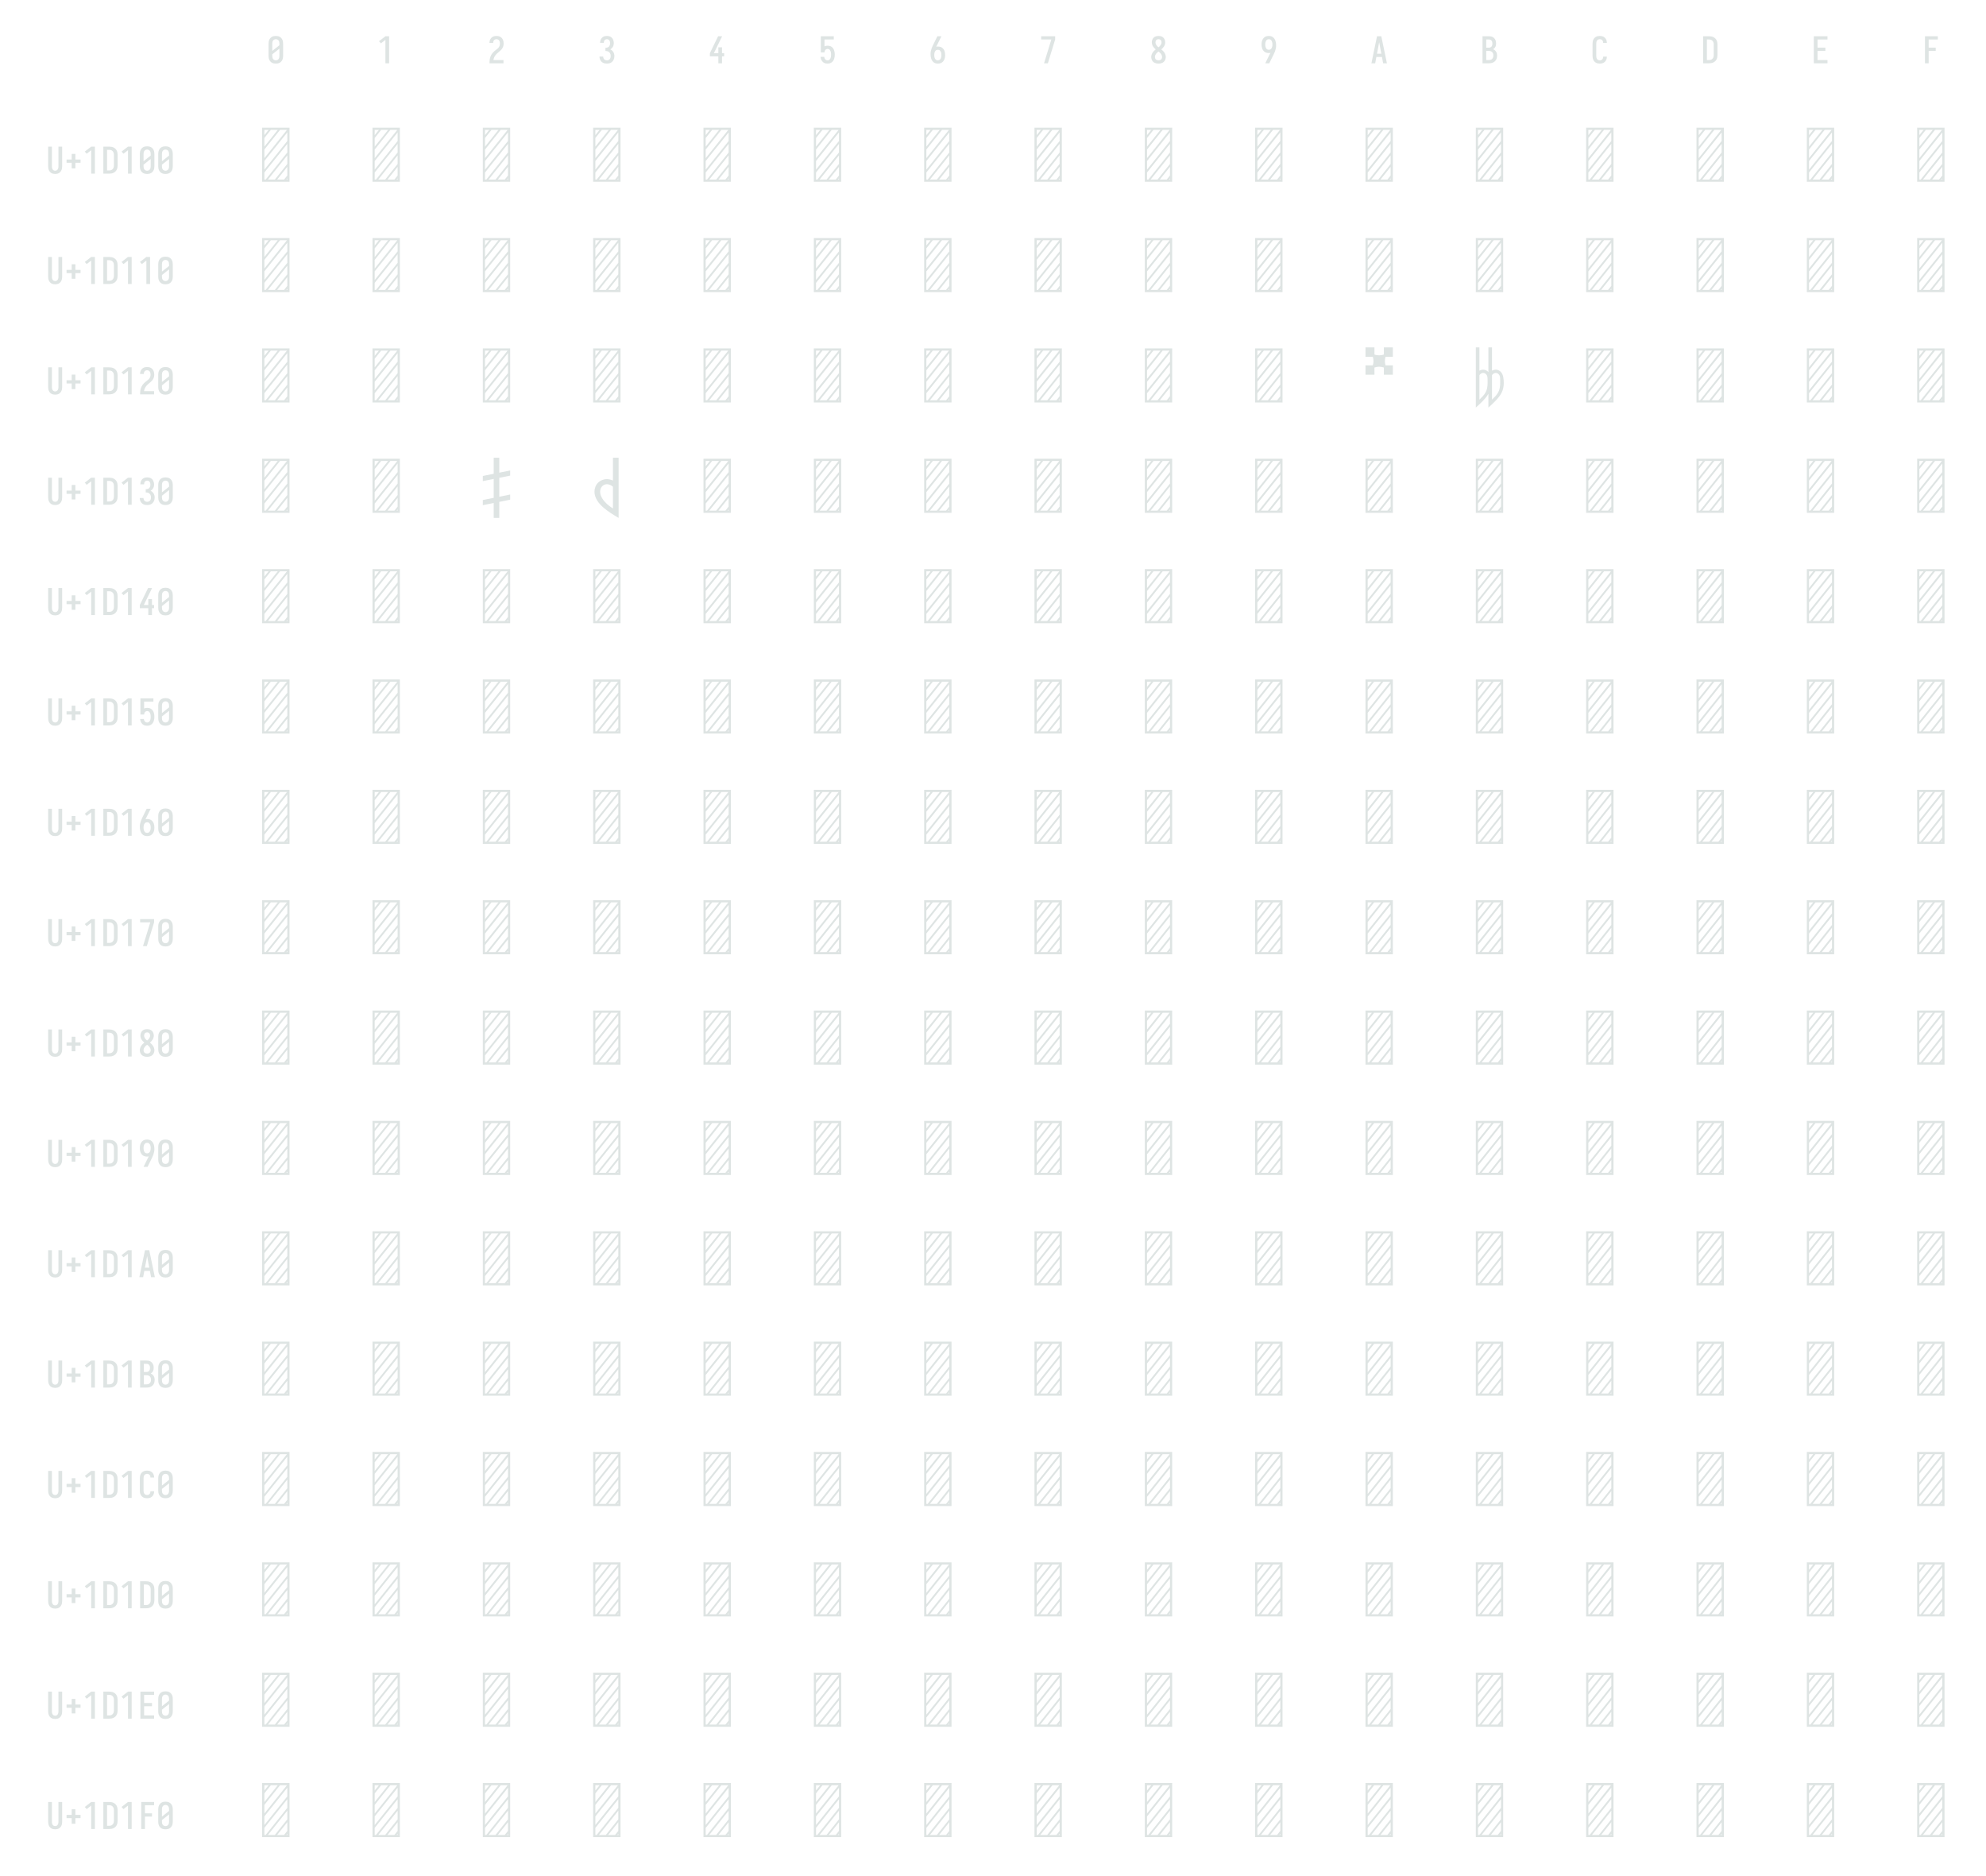 <?xml version="1.0" encoding="UTF-8" standalone="no"?>
<svg height="1224" viewBox="0 0 1296 1224" width="1296" xmlns="http://www.w3.org/2000/svg">
<defs>
<path d="M 250 8 Q 223 8 196 3 Q 169 -2 145 -15 Q 121 -28 102.5 -48.5 Q 84 -69 72.5 -94 Q 61 -119 56.5 -146 Q 52 -173 52 -200 L 52 -535 Q 52 -562 56.5 -589 Q 61 -616 72.5 -641 Q 84 -666 102.5 -686.5 Q 121 -707 145 -720 Q 169 -733 196 -738 Q 223 -743 250 -743 Q 277 -743 304 -738 Q 331 -733 355 -720 Q 379 -707 397.5 -686.5 Q 416 -666 427.5 -641 Q 439 -616 443.5 -589 Q 448 -562 448 -535 L 448 -200 Q 448 -173 443.5 -146 Q 439 -119 427.5 -94 Q 416 -69 397.5 -48.5 Q 379 -28 355 -15 Q 331 -2 304 3 Q 277 8 250 8 Z M 153 -337 L 347 -491 L 347 -535 Q 347 -557 342.5 -578.5 Q 338 -600 325.5 -618 Q 313 -636 292.5 -645.5 Q 272 -655 250 -655 Q 228 -655 207.5 -645.5 Q 187 -636 174.5 -618 Q 162 -600 157.5 -578.5 Q 153 -557 153 -535 Z M 250 -80 Q 272 -80 292.5 -89.5 Q 313 -99 325.5 -117 Q 338 -135 342.5 -156.5 Q 347 -178 347 -200 L 347 -398 L 153 -244 L 153 -200 Q 153 -178 157.5 -156.5 Q 162 -135 174.5 -117 Q 187 -99 207.5 -89.5 Q 228 -80 250 -80 Z " id="path1"/>
<path d="M 230 0 L 230 -637 L 107 -542 L 55 -600 L 230 -735 L 330 -735 L 330 0 Z " id="path2"/>
<path d="M 60 0 L 60 -1 Q 60 -27 61 -54 Q 62 -81 66 -107 Q 70 -133 77.5 -158.5 Q 85 -184 96.5 -207.5 Q 108 -231 123 -253 Q 138 -275 156 -294.5 Q 174 -314 194 -331 Q 214 -348 235.5 -364 Q 257 -380 277.5 -397 Q 298 -414 313 -435.5 Q 328 -457 335.5 -483 Q 343 -509 343 -535 Q 343 -557 339 -578 Q 335 -599 323.5 -617 Q 312 -635 292 -645 Q 272 -655 251 -655 Q 231 -655 213 -648 Q 195 -641 182.5 -626.5 Q 170 -612 164.5 -593 Q 159 -574 159 -555 L 159 -554 L 58 -554 L 58 -556 Q 58 -581 64 -606 Q 70 -631 82 -653.5 Q 94 -676 112 -694 Q 130 -712 152.5 -723 Q 175 -734 200 -738.5 Q 225 -743 251 -743 Q 278 -743 304.5 -737.5 Q 331 -732 354 -719 Q 377 -706 395 -685.5 Q 413 -665 424 -640.5 Q 435 -616 439.5 -589 Q 444 -562 444 -535 Q 444 -501 435 -468 Q 426 -435 407.5 -406 Q 389 -377 364 -353.5 Q 339 -330 312.5 -308.5 Q 286 -287 261 -263.5 Q 236 -240 216.5 -212.5 Q 197 -185 184 -153.5 Q 171 -122 166 -88 L 440 -88 L 440 0 Z " id="path3"/>
<path d="M 252 8 Q 226 8 200 3.5 Q 174 -1 150.5 -12 Q 127 -23 107.5 -41 Q 88 -59 75.5 -82 Q 63 -105 56.5 -130.5 Q 50 -156 50 -183 L 151 -183 Q 151 -162 157.5 -142.5 Q 164 -123 178 -108 Q 192 -93 212 -86.5 Q 232 -80 252 -80 Q 275 -80 296 -88.5 Q 317 -97 330.5 -114.5 Q 344 -132 349.5 -154 Q 355 -176 355 -198 Q 355 -217 351 -235.5 Q 347 -254 338.5 -271 Q 330 -288 316.5 -301 Q 303 -314 286 -322 Q 269 -330 250 -332 Q 231 -334 212 -334 L 212 -422 Q 229 -422 246 -424 Q 263 -426 278.5 -433 Q 294 -440 306 -452.5 Q 318 -465 325.5 -480.5 Q 333 -496 336 -513 Q 339 -530 339 -547 Q 339 -566 334.5 -585.5 Q 330 -605 319 -621 Q 308 -637 290 -646 Q 272 -655 253 -655 Q 234 -655 216.5 -647.5 Q 199 -640 188 -625.5 Q 177 -611 172 -593 Q 167 -575 167 -556 L 167 -555 L 66 -555 L 66 -558 Q 66 -582 71.5 -606.5 Q 77 -631 88.5 -653 Q 100 -675 117.5 -693 Q 135 -711 157 -722.5 Q 179 -734 203.5 -738.5 Q 228 -743 253 -743 Q 278 -743 303 -738 Q 328 -733 350.5 -721 Q 373 -709 390 -690 Q 407 -671 418 -648 Q 429 -625 434.5 -600 Q 440 -575 440 -550 Q 440 -524 434 -498.5 Q 428 -473 415.5 -450.5 Q 403 -428 384.5 -409.5 Q 366 -391 343 -379 Q 369 -368 391 -348.5 Q 413 -329 427.5 -304.5 Q 442 -280 449 -252 Q 456 -224 456 -195 Q 456 -168 450 -141.5 Q 444 -115 431.5 -91 Q 419 -67 400 -47 Q 381 -27 357 -14.5 Q 333 -2 306.5 3 Q 280 8 252 8 Z " id="path4"/>
<path d="M 282 0 L 282 -188 L 52 -188 L 52 -275 L 276 -735 L 385 -735 L 161 -275 L 282 -275 L 282 -435 L 382 -435 L 382 -275 L 440 -275 L 440 -188 L 382 -188 L 382 0 Z " id="path5"/>
<path d="M 252 8 Q 227 8 202.5 3.5 Q 178 -1 156.5 -12.5 Q 135 -24 117.5 -42 Q 100 -60 88 -81 Q 76 -102 69 -126 Q 62 -150 60 -174 L 60 -176 L 160 -176 L 161 -172 Q 164 -154 170.5 -137 Q 177 -120 188.5 -107 Q 200 -94 217 -87 Q 234 -80 252 -80 Q 269 -80 285 -87 Q 301 -94 312 -106.5 Q 323 -119 330 -135 Q 337 -151 340.5 -167.5 Q 344 -184 345.5 -201 Q 347 -218 347 -235 Q 347 -252 345.5 -269 Q 344 -286 340.5 -302.5 Q 337 -319 330.5 -334.5 Q 324 -350 313.5 -363 Q 303 -376 287 -383.5 Q 271 -391 254 -391 Q 236 -391 219.5 -384 Q 203 -377 191.5 -363 Q 180 -349 174.5 -331.5 Q 169 -314 168 -296 L 68 -296 L 68 -735 L 421 -735 L 421 -647 L 168 -647 L 168 -462 Q 188 -471 210 -474.5 Q 232 -478 254 -478 Q 284 -478 312.5 -470.5 Q 341 -463 364.5 -445.5 Q 388 -428 404.5 -403.5 Q 421 -379 430.5 -351 Q 440 -323 444 -294 Q 448 -265 448 -235 Q 448 -206 444 -176.5 Q 440 -147 430.5 -119 Q 421 -91 404 -66.5 Q 387 -42 363 -24.5 Q 339 -7 310 0.5 Q 281 8 252 8 Z " id="path6"/>
<path d="M 250 8 Q 219 8 189 -0.5 Q 159 -9 135 -28 Q 111 -47 94.5 -73.5 Q 78 -100 68.5 -129.5 Q 59 -159 55.5 -189.5 Q 52 -220 52 -250 Q 52 -291 60 -331 Q 68 -371 82 -409 Q 96 -447 114 -483.5 Q 132 -520 150 -556 L 238 -735 L 347 -735 L 240 -517 Q 232 -500 223 -483.5 Q 214 -467 205 -451 Q 217 -454 229 -455 Q 241 -456 253 -456 Q 281 -456 309.5 -449 Q 338 -442 361.5 -426 Q 385 -410 402.5 -386.5 Q 420 -363 430 -336.5 Q 440 -310 444 -281.5 Q 448 -253 448 -224 Q 448 -195 444 -166.5 Q 440 -138 429.5 -111 Q 419 -84 401.5 -60.5 Q 384 -37 360 -21 Q 336 -5 307.5 1.5 Q 279 8 250 8 Z M 250 -80 Q 266 -80 282 -85.5 Q 298 -91 309.5 -102.5 Q 321 -114 328.5 -129 Q 336 -144 340 -159.5 Q 344 -175 345.5 -191.5 Q 347 -208 347 -224 Q 347 -240 345.5 -256.5 Q 344 -273 340 -288.5 Q 336 -304 328.5 -319 Q 321 -334 309.5 -345.5 Q 298 -357 282.5 -362.5 Q 267 -368 251 -368 Q 234 -368 218.5 -362.5 Q 203 -357 191.5 -345.5 Q 180 -334 172 -319.5 Q 164 -305 160 -289 Q 156 -273 154.5 -256.5 Q 153 -240 153 -224 Q 153 -208 154.5 -191.5 Q 156 -175 160 -159.5 Q 164 -144 171.5 -129 Q 179 -114 190.5 -102.5 Q 202 -91 218 -85.5 Q 234 -80 250 -80 Z " id="path7"/>
<path d="M 138 0 L 336 -647 L 60 -647 L 60 -735 L 440 -735 L 440 -647 L 242 0 Z " id="path8"/>
<path d="M 250 8 Q 225 8 200 4 Q 175 -0 152 -10 Q 129 -20 109.5 -37 Q 90 -54 77.5 -75.5 Q 65 -97 58.5 -121.5 Q 52 -146 52 -172 Q 52 -203 62 -232.5 Q 72 -262 88.5 -288 Q 105 -314 127 -336 Q 149 -358 174 -378 Q 152 -396 132.5 -417 Q 113 -438 98.5 -462.5 Q 84 -487 76 -514.5 Q 68 -542 68 -570 Q 68 -594 73.5 -617 Q 79 -640 90.5 -661 Q 102 -682 119.5 -698.5 Q 137 -715 158 -725 Q 179 -735 202.5 -739 Q 226 -743 250 -743 Q 274 -743 297.5 -739 Q 321 -735 342 -725 Q 363 -715 380.5 -698.5 Q 398 -682 409.5 -661 Q 421 -640 426.5 -617 Q 432 -594 432 -570 Q 432 -542 424 -514.5 Q 416 -487 401.5 -462.5 Q 387 -438 367.5 -417 Q 348 -396 326 -378 Q 351 -358 373 -336 Q 395 -314 411.5 -288 Q 428 -262 438 -232.5 Q 448 -203 448 -172 Q 448 -146 441.5 -121.5 Q 435 -97 422.5 -75.5 Q 410 -54 390.5 -37 Q 371 -20 348 -10 Q 325 -0 300 4 Q 275 8 250 8 Z M 250 -435 Q 266 -447 280.5 -461.5 Q 295 -476 306.5 -493 Q 318 -510 325 -529.5 Q 332 -549 332 -569 Q 332 -586 326.5 -602.5 Q 321 -619 310 -631.5 Q 299 -644 283 -649.5 Q 267 -655 250 -655 Q 233 -655 217 -649.5 Q 201 -644 190 -631.5 Q 179 -619 173.5 -602.5 Q 168 -586 168 -569 Q 168 -549 175 -529.5 Q 182 -510 193.5 -493 Q 205 -476 219.5 -461.5 Q 234 -447 250 -435 Z M 250 -80 Q 269 -80 287.5 -85.5 Q 306 -91 320 -104 Q 334 -117 340.5 -135.5 Q 347 -154 347 -173 Q 347 -196 338.5 -217.5 Q 330 -239 316.5 -257.5 Q 303 -276 285.5 -291 Q 268 -306 250 -320 Q 232 -306 214.5 -291 Q 197 -276 183.5 -257.5 Q 170 -239 161.5 -217.5 Q 153 -196 153 -173 Q 153 -154 159.5 -135.5 Q 166 -117 180 -104 Q 194 -91 212.5 -85.5 Q 231 -80 250 -80 Z " id="path9"/>
<path d="M 262 0 L 153 0 L 260 -218 Q 268 -235 277 -251.5 Q 286 -268 295 -284 Q 283 -281 271 -280 Q 259 -279 247 -279 Q 219 -279 190.5 -286 Q 162 -293 138.5 -309 Q 115 -325 97.5 -348.5 Q 80 -372 70 -398.5 Q 60 -425 56 -453.5 Q 52 -482 52 -511 Q 52 -540 56 -568.5 Q 60 -597 70.5 -624 Q 81 -651 98.5 -674.5 Q 116 -698 140 -714 Q 164 -730 192.5 -736.5 Q 221 -743 250 -743 Q 281 -743 311 -734.5 Q 341 -726 365 -707 Q 389 -688 405.5 -661.5 Q 422 -635 431.5 -605.5 Q 441 -576 444.5 -545.5 Q 448 -515 448 -485 Q 448 -444 440 -404 Q 432 -364 418 -326 Q 404 -288 386 -251.5 Q 368 -215 350 -179 Z M 249 -367 Q 266 -367 281.5 -372.5 Q 297 -378 308.5 -389.5 Q 320 -401 328 -415.5 Q 336 -430 340 -446 Q 344 -462 345.5 -478.5 Q 347 -495 347 -511 Q 347 -527 345.5 -543.5 Q 344 -560 340 -575.5 Q 336 -591 328.5 -606 Q 321 -621 309.5 -632.5 Q 298 -644 282 -649.5 Q 266 -655 250 -655 Q 234 -655 218 -649.5 Q 202 -644 190.5 -632.5 Q 179 -621 171.5 -606 Q 164 -591 160 -575.5 Q 156 -560 154.5 -543.5 Q 153 -527 153 -511 Q 153 -495 154.5 -478.5 Q 156 -462 160 -446.5 Q 164 -431 171.5 -416 Q 179 -401 190.5 -389.5 Q 202 -378 217.5 -372.5 Q 233 -367 249 -367 Z " id="path10"/>
<path d="M 39 0 L 192 -735 L 308 -735 L 461 0 L 358 0 L 326 -172 L 174 -172 L 142 0 Z M 309 -260 L 265 -490 Q 262 -511 258 -531.5 Q 254 -552 250 -572 Q 246 -552 242 -531.5 Q 238 -511 235 -490 L 191 -260 Z " id="path11"/>
<path d="M 60 0 L 60 -735 L 234 -735 Q 261 -735 287 -730.5 Q 313 -726 336 -714 Q 359 -702 377.5 -682.5 Q 396 -663 408 -639.5 Q 420 -616 424.5 -590 Q 429 -564 429 -538 Q 429 -515 425 -492 Q 421 -469 410.5 -448.5 Q 400 -428 383.5 -411 Q 367 -394 347 -383 Q 372 -373 393.5 -355.5 Q 415 -338 429.5 -314.5 Q 444 -291 450 -264 Q 456 -237 456 -210 Q 456 -181 450 -152.5 Q 444 -124 430 -98.5 Q 416 -73 394.5 -53.5 Q 373 -34 347 -21.5 Q 321 -9 292 -4.5 Q 263 -0 234 0 Z M 161 -424 L 234 -424 Q 255 -424 274.5 -432.5 Q 294 -441 306.5 -457.5 Q 319 -474 324 -494.5 Q 329 -515 329 -536 Q 329 -557 324 -577.5 Q 319 -598 306.5 -614.5 Q 294 -631 274.5 -639 Q 255 -647 234 -647 L 161 -647 Z M 161 -88 L 234 -88 Q 251 -88 267 -91 Q 283 -94 297.5 -101.5 Q 312 -109 323.5 -121 Q 335 -133 342.5 -148 Q 350 -163 352.5 -179 Q 355 -195 355 -212 Q 355 -228 352.5 -244.5 Q 350 -261 343 -276 Q 336 -291 324.5 -303 Q 313 -315 298 -322.5 Q 283 -330 267 -333 Q 251 -336 234 -336 L 161 -336 Z " id="path12"/>
<path d="M 247 8 Q 220 8 193.5 2.5 Q 167 -3 143.5 -16 Q 120 -29 101.5 -49.5 Q 83 -70 72 -94.5 Q 61 -119 56.5 -146 Q 52 -173 52 -200 L 52 -535 Q 52 -562 56.5 -589 Q 61 -616 72 -640.5 Q 83 -665 101.5 -685.5 Q 120 -706 143.5 -719 Q 167 -732 193.5 -737.5 Q 220 -743 247 -743 Q 273 -743 298 -738.5 Q 323 -734 346 -723 Q 369 -712 387.5 -694 Q 406 -676 418 -653.5 Q 430 -631 436 -606 Q 442 -581 442 -556 L 442 -554 L 341 -554 L 341 -555 Q 341 -575 335.5 -593.5 Q 330 -612 317 -627 Q 304 -642 285.5 -648.5 Q 267 -655 247 -655 Q 226 -655 206 -645.5 Q 186 -636 173.5 -618 Q 161 -600 157 -578.5 Q 153 -557 153 -535 L 153 -200 Q 153 -178 157 -156.5 Q 161 -135 173.5 -117 Q 186 -99 206 -89.5 Q 226 -80 247 -80 Q 267 -80 285.5 -86.5 Q 304 -93 317 -108 Q 330 -123 335.5 -141.5 Q 341 -160 341 -180 L 341 -181 L 442 -181 L 442 -179 Q 442 -154 436 -129 Q 430 -104 418 -81.5 Q 406 -59 387.5 -41 Q 369 -23 346 -12 Q 323 -1 298 3.5 Q 273 8 247 8 Z " id="path13"/>
<path d="M 60 0 L 60 -735 L 219 -735 Q 249 -735 279 -730 Q 309 -725 336.5 -712 Q 364 -699 386 -678.5 Q 408 -658 422 -631.5 Q 436 -605 442 -575 Q 448 -545 448 -515 L 448 -220 Q 448 -190 442 -160 Q 436 -130 422 -103.5 Q 408 -77 386 -56.5 Q 364 -36 336.5 -23 Q 309 -10 279 -5 Q 249 -0 219 0 Z M 161 -88 L 219 -88 Q 237 -88 254 -91 Q 271 -94 286.5 -102.5 Q 302 -111 314 -124 Q 326 -137 333.5 -152.5 Q 341 -168 344 -185.5 Q 347 -203 347 -220 L 347 -515 Q 347 -532 344 -549.5 Q 341 -567 333.5 -582.5 Q 326 -598 314 -611 Q 302 -624 286.5 -632.5 Q 271 -641 254 -644 Q 237 -647 219 -647 L 161 -647 Z " id="path14"/>
<path d="M 68 0 L 68 -735 L 440 -735 L 440 -647 L 169 -647 L 169 -426 L 383 -426 L 383 -338 L 169 -338 L 169 -88 L 440 -88 L 440 0 Z " id="path15"/>
<path d="M 91 0 L 91 -735 L 440 -735 L 440 -647 L 191 -647 L 191 -426 L 383 -426 L 383 -338 L 191 -338 L 191 0 Z " id="path16"/>
<path d="M 250 8 Q 223 8 196.5 2.5 Q 170 -3 147 -16.5 Q 124 -30 106.5 -50.5 Q 89 -71 78.5 -95.5 Q 68 -120 64 -146.5 Q 60 -173 60 -200 L 60 -735 L 161 -735 L 161 -200 Q 161 -186 162.5 -172 Q 164 -158 168 -144.5 Q 172 -131 179.5 -118.5 Q 187 -106 197.5 -97 Q 208 -88 222 -84 Q 236 -80 250 -80 Q 264 -80 278 -84 Q 292 -88 302.5 -97 Q 313 -106 320.5 -118.5 Q 328 -131 332 -144.5 Q 336 -158 337.5 -172 Q 339 -186 339 -200 L 339 -735 L 440 -735 L 440 -200 Q 440 -173 436 -146.5 Q 432 -120 421.5 -95.5 Q 411 -71 393.5 -50.5 Q 376 -30 353 -16.5 Q 330 -3 303.5 2.5 Q 277 8 250 8 Z " id="path17"/>
<path d="M 300 -143 L 200 -143 L 200 -296 L 60 -296 L 60 -384 L 200 -384 L 200 -537 L 300 -537 L 300 -384 L 440 -384 L 440 -296 L 300 -296 Z " id="path18"/>
<path d="M 64 0 L 64 -735 L 436 -735 L 436 0 Z M 94 -321 L 179 -427 L 401 -705 L 307 -705 L 94 -438 Z M 94 -477 L 276 -705 L 182 -705 L 94 -595 Z M 94 -634 L 151 -705 L 94 -705 Z M 94 -165 L 406 -554 L 406 -671 L 94 -282 Z M 94 -30 L 112 -30 L 406 -398 L 406 -515 L 94 -126 Z M 237 -30 L 406 -242 L 406 -359 L 143 -30 Z M 268 -30 L 362 -30 L 406 -85 L 406 -203 Z M 393 -30 L 406 -30 L 406 -46 Z " id="path19"/>
<path d="M 64 -377 L 64 -505 L 164 -505 Q 168 -519 170.5 -533.5 Q 173 -548 173 -563 Q 173 -578 170.5 -592.5 Q 168 -607 164 -621 L 64 -621 L 64 -749 L 186 -749 L 186 -652 Q 201 -646 217.5 -643.5 Q 234 -641 250 -641 Q 266 -641 282.5 -643.5 Q 299 -646 314 -652 L 314 -749 L 436 -749 L 436 -621 L 336 -621 Q 332 -607 330 -592.5 Q 328 -578 328 -563 Q 328 -548 330 -533.5 Q 332 -519 336 -505 L 436 -505 L 436 -377 L 314 -377 L 314 -475 Q 299 -480 282.5 -483 Q 266 -486 250 -486 Q 234 -486 217.5 -483 Q 201 -480 186 -475 L 186 -377 Z " id="path20"/>
<path d="M 235 69 L 235 -118 Q 219 -90 199 -65.5 Q 179 -41 156.5 -18 Q 134 5 111 26.5 Q 88 48 64 69 L 64 -749 L 113 -749 L 113 -432 Q 125 -439 138 -442.5 Q 151 -446 164 -446 Q 185 -446 203.5 -437 Q 222 -428 235 -413 L 235 -749 L 284 -749 L 284 -432 Q 296 -439 309 -442.5 Q 322 -446 336 -446 Q 355 -446 373.5 -437.5 Q 392 -429 405.5 -414 Q 419 -399 426.5 -380.5 Q 434 -362 437.5 -342.5 Q 441 -323 442.5 -303 Q 444 -283 444 -264 Q 444 -230 437 -196.5 Q 430 -163 414.5 -132.5 Q 399 -102 378 -75.5 Q 357 -49 333.5 -24.5 Q 310 0 285.5 23.5 Q 261 47 235 69 Z M 113 -40 L 114 -40 Q 137 -62 159.5 -86 Q 182 -110 197.5 -138.5 Q 213 -167 218.5 -199 Q 224 -231 224 -264 L 224 -309 Q 224 -325 222.5 -340.5 Q 221 -356 214 -369.5 Q 207 -383 193.5 -392.5 Q 180 -402 164 -402 Q 149 -402 135 -393 Q 121 -384 113 -371 Z M 284 -39 L 285 -40 Q 309 -62 331 -86 Q 353 -110 368.5 -138.5 Q 384 -167 389.5 -199 Q 395 -231 395 -264 L 395 -309 Q 395 -325 393.5 -340.5 Q 392 -356 385 -369.5 Q 378 -383 364.5 -392.5 Q 351 -402 336 -402 Q 320 -402 306 -393 Q 292 -384 284 -371 Z " id="path21"/>
<path d="M 288 69 L 212 69 L 212 -134 L 64 -104 L 64 -174 L 212 -204 L 212 -461 L 64 -431 L 64 -501 L 212 -531 L 212 -749 L 288 -749 L 288 -546 L 436 -576 L 436 -506 L 288 -476 L 288 -219 L 436 -249 L 436 -179 L 288 -149 Z " id="path22"/>
<path d="M 410 69 Q 383 53 356 36.5 Q 329 20 302.5 2.5 Q 276 -15 250.5 -34 Q 225 -53 201.5 -73.5 Q 178 -94 156.5 -117.5 Q 135 -141 118.5 -168 Q 102 -195 92 -225.5 Q 82 -256 82 -287 Q 82 -321 94 -353 Q 106 -385 129.5 -408.5 Q 153 -432 185 -445 Q 217 -458 250 -458 Q 271 -458 292 -453 Q 313 -448 333 -440 L 333 -749 L 410 -749 Z M 333 -59 L 333 -355 Q 316 -370 294.5 -379.5 Q 273 -389 250 -389 Q 231 -389 213 -380.5 Q 195 -372 183 -357.5 Q 171 -343 165 -324.5 Q 159 -306 159 -287 Q 159 -262 167.5 -238.5 Q 176 -215 189 -194 Q 202 -173 218.5 -154 Q 235 -135 253.5 -118.5 Q 272 -102 292 -87.5 Q 312 -73 333 -59 Z " id="path23"/>
</defs>
<g data-source-text="0" fill="#dee4e3" transform="translate(174 41.292) rotate(0) scale(0.024)">
<use href="#path1" transform="translate(0 0)"/>
</g>
<g data-source-text="1" fill="#dee4e3" transform="translate(246 41.292) rotate(0) scale(0.024)">
<use href="#path2" transform="translate(0 0)"/>
</g>
<g data-source-text="2" fill="#dee4e3" transform="translate(318 41.292) rotate(0) scale(0.024)">
<use href="#path3" transform="translate(0 0)"/>
</g>
<g data-source-text="3" fill="#dee4e3" transform="translate(390 41.292) rotate(0) scale(0.024)">
<use href="#path4" transform="translate(0 0)"/>
</g>
<g data-source-text="4" fill="#dee4e3" transform="translate(462 41.292) rotate(0) scale(0.024)">
<use href="#path5" transform="translate(0 0)"/>
</g>
<g data-source-text="5" fill="#dee4e3" transform="translate(534 41.292) rotate(0) scale(0.024)">
<use href="#path6" transform="translate(0 0)"/>
</g>
<g data-source-text="6" fill="#dee4e3" transform="translate(606 41.292) rotate(0) scale(0.024)">
<use href="#path7" transform="translate(0 0)"/>
</g>
<g data-source-text="7" fill="#dee4e3" transform="translate(678 41.292) rotate(0) scale(0.024)">
<use href="#path8" transform="translate(0 0)"/>
</g>
<g data-source-text="8" fill="#dee4e3" transform="translate(750 41.292) rotate(0) scale(0.024)">
<use href="#path9" transform="translate(0 0)"/>
</g>
<g data-source-text="9" fill="#dee4e3" transform="translate(822 41.292) rotate(0) scale(0.024)">
<use href="#path10" transform="translate(0 0)"/>
</g>
<g data-source-text="A" fill="#dee4e3" transform="translate(894 41.292) rotate(0) scale(0.024)">
<use href="#path11" transform="translate(0 0)"/>
</g>
<g data-source-text="B" fill="#dee4e3" transform="translate(966 41.292) rotate(0) scale(0.024)">
<use href="#path12" transform="translate(0 0)"/>
</g>
<g data-source-text="C" fill="#dee4e3" transform="translate(1038 41.292) rotate(0) scale(0.024)">
<use href="#path13" transform="translate(0 0)"/>
</g>
<g data-source-text="D" fill="#dee4e3" transform="translate(1110 41.292) rotate(0) scale(0.024)">
<use href="#path14" transform="translate(0 0)"/>
</g>
<g data-source-text="E" fill="#dee4e3" transform="translate(1182 41.292) rotate(0) scale(0.024)">
<use href="#path15" transform="translate(0 0)"/>
</g>
<g data-source-text="F" fill="#dee4e3" transform="translate(1254 41.292) rotate(0) scale(0.024)">
<use href="#path16" transform="translate(0 0)"/>
</g>
<g data-source-text="U+1D100" fill="#dee4e3" transform="translate(30 113.292) rotate(0) scale(0.024)">
<use href="#path17" transform="translate(0 0)"/>
<use href="#path18" transform="translate(500 0)"/>
<use href="#path2" transform="translate(1000 0)"/>
<use href="#path14" transform="translate(1500 0)"/>
<use href="#path2" transform="translate(2000 0)"/>
<use href="#path1" transform="translate(2500 0)"/>
<use href="#path1" transform="translate(3000 0)"/>
</g>
<g data-source-text="" fill="#dee4e340" transform="translate(168 118.584) rotate(0) scale(0.048)">
<use href="#path19" transform="translate(0 0)"/>
</g>
<g data-source-text="" fill="#dee4e340" transform="translate(240 118.584) rotate(0) scale(0.048)">
<use href="#path19" transform="translate(0 0)"/>
</g>
<g data-source-text="" fill="#dee4e340" transform="translate(312 118.584) rotate(0) scale(0.048)">
<use href="#path19" transform="translate(0 0)"/>
</g>
<g data-source-text="" fill="#dee4e340" transform="translate(384 118.584) rotate(0) scale(0.048)">
<use href="#path19" transform="translate(0 0)"/>
</g>
<g data-source-text="" fill="#dee4e340" transform="translate(456 118.584) rotate(0) scale(0.048)">
<use href="#path19" transform="translate(0 0)"/>
</g>
<g data-source-text="" fill="#dee4e340" transform="translate(528 118.584) rotate(0) scale(0.048)">
<use href="#path19" transform="translate(0 0)"/>
</g>
<g data-source-text="" fill="#dee4e340" transform="translate(600 118.584) rotate(0) scale(0.048)">
<use href="#path19" transform="translate(0 0)"/>
</g>
<g data-source-text="" fill="#dee4e340" transform="translate(672 118.584) rotate(0) scale(0.048)">
<use href="#path19" transform="translate(0 0)"/>
</g>
<g data-source-text="" fill="#dee4e340" transform="translate(744 118.584) rotate(0) scale(0.048)">
<use href="#path19" transform="translate(0 0)"/>
</g>
<g data-source-text="" fill="#dee4e340" transform="translate(816 118.584) rotate(0) scale(0.048)">
<use href="#path19" transform="translate(0 0)"/>
</g>
<g data-source-text="" fill="#dee4e340" transform="translate(888 118.584) rotate(0) scale(0.048)">
<use href="#path19" transform="translate(0 0)"/>
</g>
<g data-source-text="" fill="#dee4e340" transform="translate(960 118.584) rotate(0) scale(0.048)">
<use href="#path19" transform="translate(0 0)"/>
</g>
<g data-source-text="" fill="#dee4e340" transform="translate(1032 118.584) rotate(0) scale(0.048)">
<use href="#path19" transform="translate(0 0)"/>
</g>
<g data-source-text="" fill="#dee4e340" transform="translate(1104 118.584) rotate(0) scale(0.048)">
<use href="#path19" transform="translate(0 0)"/>
</g>
<g data-source-text="" fill="#dee4e340" transform="translate(1176 118.584) rotate(0) scale(0.048)">
<use href="#path19" transform="translate(0 0)"/>
</g>
<g data-source-text="" fill="#dee4e340" transform="translate(1248 118.584) rotate(0) scale(0.048)">
<use href="#path19" transform="translate(0 0)"/>
</g>
<g data-source-text="U+1D110" fill="#dee4e3" transform="translate(30 185.292) rotate(0) scale(0.024)">
<use href="#path17" transform="translate(0 0)"/>
<use href="#path18" transform="translate(500 0)"/>
<use href="#path2" transform="translate(1000 0)"/>
<use href="#path14" transform="translate(1500 0)"/>
<use href="#path2" transform="translate(2000 0)"/>
<use href="#path2" transform="translate(2500 0)"/>
<use href="#path1" transform="translate(3000 0)"/>
</g>
<g data-source-text="" fill="#dee4e340" transform="translate(168 190.584) rotate(0) scale(0.048)">
<use href="#path19" transform="translate(0 0)"/>
</g>
<g data-source-text="" fill="#dee4e340" transform="translate(240 190.584) rotate(0) scale(0.048)">
<use href="#path19" transform="translate(0 0)"/>
</g>
<g data-source-text="" fill="#dee4e340" transform="translate(312 190.584) rotate(0) scale(0.048)">
<use href="#path19" transform="translate(0 0)"/>
</g>
<g data-source-text="" fill="#dee4e340" transform="translate(384 190.584) rotate(0) scale(0.048)">
<use href="#path19" transform="translate(0 0)"/>
</g>
<g data-source-text="" fill="#dee4e340" transform="translate(456 190.584) rotate(0) scale(0.048)">
<use href="#path19" transform="translate(0 0)"/>
</g>
<g data-source-text="" fill="#dee4e340" transform="translate(528 190.584) rotate(0) scale(0.048)">
<use href="#path19" transform="translate(0 0)"/>
</g>
<g data-source-text="" fill="#dee4e340" transform="translate(600 190.584) rotate(0) scale(0.048)">
<use href="#path19" transform="translate(0 0)"/>
</g>
<g data-source-text="" fill="#dee4e340" transform="translate(672 190.584) rotate(0) scale(0.048)">
<use href="#path19" transform="translate(0 0)"/>
</g>
<g data-source-text="" fill="#dee4e340" transform="translate(744 190.584) rotate(0) scale(0.048)">
<use href="#path19" transform="translate(0 0)"/>
</g>
<g data-source-text="" fill="#dee4e340" transform="translate(816 190.584) rotate(0) scale(0.048)">
<use href="#path19" transform="translate(0 0)"/>
</g>
<g data-source-text="" fill="#dee4e340" transform="translate(888 190.584) rotate(0) scale(0.048)">
<use href="#path19" transform="translate(0 0)"/>
</g>
<g data-source-text="" fill="#dee4e340" transform="translate(960 190.584) rotate(0) scale(0.048)">
<use href="#path19" transform="translate(0 0)"/>
</g>
<g data-source-text="" fill="#dee4e340" transform="translate(1032 190.584) rotate(0) scale(0.048)">
<use href="#path19" transform="translate(0 0)"/>
</g>
<g data-source-text="" fill="#dee4e340" transform="translate(1104 190.584) rotate(0) scale(0.048)">
<use href="#path19" transform="translate(0 0)"/>
</g>
<g data-source-text="" fill="#dee4e340" transform="translate(1176 190.584) rotate(0) scale(0.048)">
<use href="#path19" transform="translate(0 0)"/>
</g>
<g data-source-text="" fill="#dee4e340" transform="translate(1248 190.584) rotate(0) scale(0.048)">
<use href="#path19" transform="translate(0 0)"/>
</g>
<g data-source-text="U+1D120" fill="#dee4e3" transform="translate(30 257.292) rotate(0) scale(0.024)">
<use href="#path17" transform="translate(0 0)"/>
<use href="#path18" transform="translate(500 0)"/>
<use href="#path2" transform="translate(1000 0)"/>
<use href="#path14" transform="translate(1500 0)"/>
<use href="#path2" transform="translate(2000 0)"/>
<use href="#path3" transform="translate(2500 0)"/>
<use href="#path1" transform="translate(3000 0)"/>
</g>
<g data-source-text="" fill="#dee4e340" transform="translate(168 262.584) rotate(0) scale(0.048)">
<use href="#path19" transform="translate(0 0)"/>
</g>
<g data-source-text="" fill="#dee4e340" transform="translate(240 262.584) rotate(0) scale(0.048)">
<use href="#path19" transform="translate(0 0)"/>
</g>
<g data-source-text="" fill="#dee4e340" transform="translate(312 262.584) rotate(0) scale(0.048)">
<use href="#path19" transform="translate(0 0)"/>
</g>
<g data-source-text="" fill="#dee4e340" transform="translate(384 262.584) rotate(0) scale(0.048)">
<use href="#path19" transform="translate(0 0)"/>
</g>
<g data-source-text="" fill="#dee4e340" transform="translate(456 262.584) rotate(0) scale(0.048)">
<use href="#path19" transform="translate(0 0)"/>
</g>
<g data-source-text="" fill="#dee4e340" transform="translate(528 262.584) rotate(0) scale(0.048)">
<use href="#path19" transform="translate(0 0)"/>
</g>
<g data-source-text="" fill="#dee4e340" transform="translate(600 262.584) rotate(0) scale(0.048)">
<use href="#path19" transform="translate(0 0)"/>
</g>
<g data-source-text="" fill="#dee4e340" transform="translate(672 262.584) rotate(0) scale(0.048)">
<use href="#path19" transform="translate(0 0)"/>
</g>
<g data-source-text="" fill="#dee4e340" transform="translate(744 262.584) rotate(0) scale(0.048)">
<use href="#path19" transform="translate(0 0)"/>
</g>
<g data-source-text="" fill="#dee4e340" transform="translate(816 262.584) rotate(0) scale(0.048)">
<use href="#path19" transform="translate(0 0)"/>
</g>
<g data-source-text="𝄪" fill="#dee4e3" transform="translate(888 262.584) rotate(0) scale(0.048)">
<use href="#path20" transform="translate(0 0)"/>
</g>
<g data-source-text="𝄫" fill="#dee4e3" transform="translate(960 262.584) rotate(0) scale(0.048)">
<use href="#path21" transform="translate(0 0)"/>
</g>
<g data-source-text="" fill="#dee4e340" transform="translate(1032 262.584) rotate(0) scale(0.048)">
<use href="#path19" transform="translate(0 0)"/>
</g>
<g data-source-text="" fill="#dee4e340" transform="translate(1104 262.584) rotate(0) scale(0.048)">
<use href="#path19" transform="translate(0 0)"/>
</g>
<g data-source-text="" fill="#dee4e340" transform="translate(1176 262.584) rotate(0) scale(0.048)">
<use href="#path19" transform="translate(0 0)"/>
</g>
<g data-source-text="" fill="#dee4e340" transform="translate(1248 262.584) rotate(0) scale(0.048)">
<use href="#path19" transform="translate(0 0)"/>
</g>
<g data-source-text="U+1D130" fill="#dee4e3" transform="translate(30 329.292) rotate(0) scale(0.024)">
<use href="#path17" transform="translate(0 0)"/>
<use href="#path18" transform="translate(500 0)"/>
<use href="#path2" transform="translate(1000 0)"/>
<use href="#path14" transform="translate(1500 0)"/>
<use href="#path2" transform="translate(2000 0)"/>
<use href="#path4" transform="translate(2500 0)"/>
<use href="#path1" transform="translate(3000 0)"/>
</g>
<g data-source-text="" fill="#dee4e340" transform="translate(168 334.584) rotate(0) scale(0.048)">
<use href="#path19" transform="translate(0 0)"/>
</g>
<g data-source-text="" fill="#dee4e340" transform="translate(240 334.584) rotate(0) scale(0.048)">
<use href="#path19" transform="translate(0 0)"/>
</g>
<g data-source-text="𝄲" fill="#dee4e3" transform="translate(312 334.584) rotate(0) scale(0.048)">
<use href="#path22" transform="translate(0 0)"/>
</g>
<g data-source-text="𝄳" fill="#dee4e3" transform="translate(384 334.584) rotate(0) scale(0.048)">
<use href="#path23" transform="translate(0 0)"/>
</g>
<g data-source-text="" fill="#dee4e340" transform="translate(456 334.584) rotate(0) scale(0.048)">
<use href="#path19" transform="translate(0 0)"/>
</g>
<g data-source-text="" fill="#dee4e340" transform="translate(528 334.584) rotate(0) scale(0.048)">
<use href="#path19" transform="translate(0 0)"/>
</g>
<g data-source-text="" fill="#dee4e340" transform="translate(600 334.584) rotate(0) scale(0.048)">
<use href="#path19" transform="translate(0 0)"/>
</g>
<g data-source-text="" fill="#dee4e340" transform="translate(672 334.584) rotate(0) scale(0.048)">
<use href="#path19" transform="translate(0 0)"/>
</g>
<g data-source-text="" fill="#dee4e340" transform="translate(744 334.584) rotate(0) scale(0.048)">
<use href="#path19" transform="translate(0 0)"/>
</g>
<g data-source-text="" fill="#dee4e340" transform="translate(816 334.584) rotate(0) scale(0.048)">
<use href="#path19" transform="translate(0 0)"/>
</g>
<g data-source-text="" fill="#dee4e340" transform="translate(888 334.584) rotate(0) scale(0.048)">
<use href="#path19" transform="translate(0 0)"/>
</g>
<g data-source-text="" fill="#dee4e340" transform="translate(960 334.584) rotate(0) scale(0.048)">
<use href="#path19" transform="translate(0 0)"/>
</g>
<g data-source-text="" fill="#dee4e340" transform="translate(1032 334.584) rotate(0) scale(0.048)">
<use href="#path19" transform="translate(0 0)"/>
</g>
<g data-source-text="" fill="#dee4e340" transform="translate(1104 334.584) rotate(0) scale(0.048)">
<use href="#path19" transform="translate(0 0)"/>
</g>
<g data-source-text="" fill="#dee4e340" transform="translate(1176 334.584) rotate(0) scale(0.048)">
<use href="#path19" transform="translate(0 0)"/>
</g>
<g data-source-text="" fill="#dee4e340" transform="translate(1248 334.584) rotate(0) scale(0.048)">
<use href="#path19" transform="translate(0 0)"/>
</g>
<g data-source-text="U+1D140" fill="#dee4e3" transform="translate(30 401.292) rotate(0) scale(0.024)">
<use href="#path17" transform="translate(0 0)"/>
<use href="#path18" transform="translate(500 0)"/>
<use href="#path2" transform="translate(1000 0)"/>
<use href="#path14" transform="translate(1500 0)"/>
<use href="#path2" transform="translate(2000 0)"/>
<use href="#path5" transform="translate(2500 0)"/>
<use href="#path1" transform="translate(3000 0)"/>
</g>
<g data-source-text="" fill="#dee4e340" transform="translate(168 406.584) rotate(0) scale(0.048)">
<use href="#path19" transform="translate(0 0)"/>
</g>
<g data-source-text="" fill="#dee4e340" transform="translate(240 406.584) rotate(0) scale(0.048)">
<use href="#path19" transform="translate(0 0)"/>
</g>
<g data-source-text="" fill="#dee4e340" transform="translate(312 406.584) rotate(0) scale(0.048)">
<use href="#path19" transform="translate(0 0)"/>
</g>
<g data-source-text="" fill="#dee4e340" transform="translate(384 406.584) rotate(0) scale(0.048)">
<use href="#path19" transform="translate(0 0)"/>
</g>
<g data-source-text="" fill="#dee4e340" transform="translate(456 406.584) rotate(0) scale(0.048)">
<use href="#path19" transform="translate(0 0)"/>
</g>
<g data-source-text="" fill="#dee4e340" transform="translate(528 406.584) rotate(0) scale(0.048)">
<use href="#path19" transform="translate(0 0)"/>
</g>
<g data-source-text="" fill="#dee4e340" transform="translate(600 406.584) rotate(0) scale(0.048)">
<use href="#path19" transform="translate(0 0)"/>
</g>
<g data-source-text="" fill="#dee4e340" transform="translate(672 406.584) rotate(0) scale(0.048)">
<use href="#path19" transform="translate(0 0)"/>
</g>
<g data-source-text="" fill="#dee4e340" transform="translate(744 406.584) rotate(0) scale(0.048)">
<use href="#path19" transform="translate(0 0)"/>
</g>
<g data-source-text="" fill="#dee4e340" transform="translate(816 406.584) rotate(0) scale(0.048)">
<use href="#path19" transform="translate(0 0)"/>
</g>
<g data-source-text="" fill="#dee4e340" transform="translate(888 406.584) rotate(0) scale(0.048)">
<use href="#path19" transform="translate(0 0)"/>
</g>
<g data-source-text="" fill="#dee4e340" transform="translate(960 406.584) rotate(0) scale(0.048)">
<use href="#path19" transform="translate(0 0)"/>
</g>
<g data-source-text="" fill="#dee4e340" transform="translate(1032 406.584) rotate(0) scale(0.048)">
<use href="#path19" transform="translate(0 0)"/>
</g>
<g data-source-text="" fill="#dee4e340" transform="translate(1104 406.584) rotate(0) scale(0.048)">
<use href="#path19" transform="translate(0 0)"/>
</g>
<g data-source-text="" fill="#dee4e340" transform="translate(1176 406.584) rotate(0) scale(0.048)">
<use href="#path19" transform="translate(0 0)"/>
</g>
<g data-source-text="" fill="#dee4e340" transform="translate(1248 406.584) rotate(0) scale(0.048)">
<use href="#path19" transform="translate(0 0)"/>
</g>
<g data-source-text="U+1D150" fill="#dee4e3" transform="translate(30 473.292) rotate(0) scale(0.024)">
<use href="#path17" transform="translate(0 0)"/>
<use href="#path18" transform="translate(500 0)"/>
<use href="#path2" transform="translate(1000 0)"/>
<use href="#path14" transform="translate(1500 0)"/>
<use href="#path2" transform="translate(2000 0)"/>
<use href="#path6" transform="translate(2500 0)"/>
<use href="#path1" transform="translate(3000 0)"/>
</g>
<g data-source-text="" fill="#dee4e340" transform="translate(168 478.584) rotate(0) scale(0.048)">
<use href="#path19" transform="translate(0 0)"/>
</g>
<g data-source-text="" fill="#dee4e340" transform="translate(240 478.584) rotate(0) scale(0.048)">
<use href="#path19" transform="translate(0 0)"/>
</g>
<g data-source-text="" fill="#dee4e340" transform="translate(312 478.584) rotate(0) scale(0.048)">
<use href="#path19" transform="translate(0 0)"/>
</g>
<g data-source-text="" fill="#dee4e340" transform="translate(384 478.584) rotate(0) scale(0.048)">
<use href="#path19" transform="translate(0 0)"/>
</g>
<g data-source-text="" fill="#dee4e340" transform="translate(456 478.584) rotate(0) scale(0.048)">
<use href="#path19" transform="translate(0 0)"/>
</g>
<g data-source-text="" fill="#dee4e340" transform="translate(528 478.584) rotate(0) scale(0.048)">
<use href="#path19" transform="translate(0 0)"/>
</g>
<g data-source-text="" fill="#dee4e340" transform="translate(600 478.584) rotate(0) scale(0.048)">
<use href="#path19" transform="translate(0 0)"/>
</g>
<g data-source-text="" fill="#dee4e340" transform="translate(672 478.584) rotate(0) scale(0.048)">
<use href="#path19" transform="translate(0 0)"/>
</g>
<g data-source-text="" fill="#dee4e340" transform="translate(744 478.584) rotate(0) scale(0.048)">
<use href="#path19" transform="translate(0 0)"/>
</g>
<g data-source-text="" fill="#dee4e340" transform="translate(816 478.584) rotate(0) scale(0.048)">
<use href="#path19" transform="translate(0 0)"/>
</g>
<g data-source-text="" fill="#dee4e340" transform="translate(888 478.584) rotate(0) scale(0.048)">
<use href="#path19" transform="translate(0 0)"/>
</g>
<g data-source-text="" fill="#dee4e340" transform="translate(960 478.584) rotate(0) scale(0.048)">
<use href="#path19" transform="translate(0 0)"/>
</g>
<g data-source-text="" fill="#dee4e340" transform="translate(1032 478.584) rotate(0) scale(0.048)">
<use href="#path19" transform="translate(0 0)"/>
</g>
<g data-source-text="" fill="#dee4e340" transform="translate(1104 478.584) rotate(0) scale(0.048)">
<use href="#path19" transform="translate(0 0)"/>
</g>
<g data-source-text="" fill="#dee4e340" transform="translate(1176 478.584) rotate(0) scale(0.048)">
<use href="#path19" transform="translate(0 0)"/>
</g>
<g data-source-text="" fill="#dee4e340" transform="translate(1248 478.584) rotate(0) scale(0.048)">
<use href="#path19" transform="translate(0 0)"/>
</g>
<g data-source-text="U+1D160" fill="#dee4e3" transform="translate(30 545.292) rotate(0) scale(0.024)">
<use href="#path17" transform="translate(0 0)"/>
<use href="#path18" transform="translate(500 0)"/>
<use href="#path2" transform="translate(1000 0)"/>
<use href="#path14" transform="translate(1500 0)"/>
<use href="#path2" transform="translate(2000 0)"/>
<use href="#path7" transform="translate(2500 0)"/>
<use href="#path1" transform="translate(3000 0)"/>
</g>
<g data-source-text="" fill="#dee4e340" transform="translate(168 550.584) rotate(0) scale(0.048)">
<use href="#path19" transform="translate(0 0)"/>
</g>
<g data-source-text="" fill="#dee4e340" transform="translate(240 550.584) rotate(0) scale(0.048)">
<use href="#path19" transform="translate(0 0)"/>
</g>
<g data-source-text="" fill="#dee4e340" transform="translate(312 550.584) rotate(0) scale(0.048)">
<use href="#path19" transform="translate(0 0)"/>
</g>
<g data-source-text="" fill="#dee4e340" transform="translate(384 550.584) rotate(0) scale(0.048)">
<use href="#path19" transform="translate(0 0)"/>
</g>
<g data-source-text="" fill="#dee4e340" transform="translate(456 550.584) rotate(0) scale(0.048)">
<use href="#path19" transform="translate(0 0)"/>
</g>
<g data-source-text="" fill="#dee4e340" transform="translate(528 550.584) rotate(0) scale(0.048)">
<use href="#path19" transform="translate(0 0)"/>
</g>
<g data-source-text="" fill="#dee4e340" transform="translate(600 550.584) rotate(0) scale(0.048)">
<use href="#path19" transform="translate(0 0)"/>
</g>
<g data-source-text="" fill="#dee4e340" transform="translate(672 550.584) rotate(0) scale(0.048)">
<use href="#path19" transform="translate(0 0)"/>
</g>
<g data-source-text="" fill="#dee4e340" transform="translate(744 550.584) rotate(0) scale(0.048)">
<use href="#path19" transform="translate(0 0)"/>
</g>
<g data-source-text="" fill="#dee4e340" transform="translate(816 550.584) rotate(0) scale(0.048)">
<use href="#path19" transform="translate(0 0)"/>
</g>
<g data-source-text="" fill="#dee4e340" transform="translate(888 550.584) rotate(0) scale(0.048)">
<use href="#path19" transform="translate(0 0)"/>
</g>
<g data-source-text="" fill="#dee4e340" transform="translate(960 550.584) rotate(0) scale(0.048)">
<use href="#path19" transform="translate(0 0)"/>
</g>
<g data-source-text="" fill="#dee4e340" transform="translate(1032 550.584) rotate(0) scale(0.048)">
<use href="#path19" transform="translate(0 0)"/>
</g>
<g data-source-text="" fill="#dee4e340" transform="translate(1104 550.584) rotate(0) scale(0.048)">
<use href="#path19" transform="translate(0 0)"/>
</g>
<g data-source-text="" fill="#dee4e340" transform="translate(1176 550.584) rotate(0) scale(0.048)">
<use href="#path19" transform="translate(0 0)"/>
</g>
<g data-source-text="" fill="#dee4e340" transform="translate(1248 550.584) rotate(0) scale(0.048)">
<use href="#path19" transform="translate(0 0)"/>
</g>
<g data-source-text="U+1D170" fill="#dee4e3" transform="translate(30 617.292) rotate(0) scale(0.024)">
<use href="#path17" transform="translate(0 0)"/>
<use href="#path18" transform="translate(500 0)"/>
<use href="#path2" transform="translate(1000 0)"/>
<use href="#path14" transform="translate(1500 0)"/>
<use href="#path2" transform="translate(2000 0)"/>
<use href="#path8" transform="translate(2500 0)"/>
<use href="#path1" transform="translate(3000 0)"/>
</g>
<g data-source-text="" fill="#dee4e340" transform="translate(168 622.584) rotate(0) scale(0.048)">
<use href="#path19" transform="translate(0 0)"/>
</g>
<g data-source-text="" fill="#dee4e340" transform="translate(240 622.584) rotate(0) scale(0.048)">
<use href="#path19" transform="translate(0 0)"/>
</g>
<g data-source-text="" fill="#dee4e340" transform="translate(312 622.584) rotate(0) scale(0.048)">
<use href="#path19" transform="translate(0 0)"/>
</g>
<g data-source-text="" fill="#dee4e340" transform="translate(384 622.584) rotate(0) scale(0.048)">
<use href="#path19" transform="translate(0 0)"/>
</g>
<g data-source-text="" fill="#dee4e340" transform="translate(456 622.584) rotate(0) scale(0.048)">
<use href="#path19" transform="translate(0 0)"/>
</g>
<g data-source-text="" fill="#dee4e340" transform="translate(528 622.584) rotate(0) scale(0.048)">
<use href="#path19" transform="translate(0 0)"/>
</g>
<g data-source-text="" fill="#dee4e340" transform="translate(600 622.584) rotate(0) scale(0.048)">
<use href="#path19" transform="translate(0 0)"/>
</g>
<g data-source-text="" fill="#dee4e340" transform="translate(672 622.584) rotate(0) scale(0.048)">
<use href="#path19" transform="translate(0 0)"/>
</g>
<g data-source-text="" fill="#dee4e340" transform="translate(744 622.584) rotate(0) scale(0.048)">
<use href="#path19" transform="translate(0 0)"/>
</g>
<g data-source-text="" fill="#dee4e340" transform="translate(816 622.584) rotate(0) scale(0.048)">
<use href="#path19" transform="translate(0 0)"/>
</g>
<g data-source-text="" fill="#dee4e340" transform="translate(888 622.584) rotate(0) scale(0.048)">
<use href="#path19" transform="translate(0 0)"/>
</g>
<g data-source-text="" fill="#dee4e340" transform="translate(960 622.584) rotate(0) scale(0.048)">
<use href="#path19" transform="translate(0 0)"/>
</g>
<g data-source-text="" fill="#dee4e340" transform="translate(1032 622.584) rotate(0) scale(0.048)">
<use href="#path19" transform="translate(0 0)"/>
</g>
<g data-source-text="" fill="#dee4e340" transform="translate(1104 622.584) rotate(0) scale(0.048)">
<use href="#path19" transform="translate(0 0)"/>
</g>
<g data-source-text="" fill="#dee4e340" transform="translate(1176 622.584) rotate(0) scale(0.048)">
<use href="#path19" transform="translate(0 0)"/>
</g>
<g data-source-text="" fill="#dee4e340" transform="translate(1248 622.584) rotate(0) scale(0.048)">
<use href="#path19" transform="translate(0 0)"/>
</g>
<g data-source-text="U+1D180" fill="#dee4e3" transform="translate(30 689.292) rotate(0) scale(0.024)">
<use href="#path17" transform="translate(0 0)"/>
<use href="#path18" transform="translate(500 0)"/>
<use href="#path2" transform="translate(1000 0)"/>
<use href="#path14" transform="translate(1500 0)"/>
<use href="#path2" transform="translate(2000 0)"/>
<use href="#path9" transform="translate(2500 0)"/>
<use href="#path1" transform="translate(3000 0)"/>
</g>
<g data-source-text="" fill="#dee4e340" transform="translate(168 694.584) rotate(0) scale(0.048)">
<use href="#path19" transform="translate(0 0)"/>
</g>
<g data-source-text="" fill="#dee4e340" transform="translate(240 694.584) rotate(0) scale(0.048)">
<use href="#path19" transform="translate(0 0)"/>
</g>
<g data-source-text="" fill="#dee4e340" transform="translate(312 694.584) rotate(0) scale(0.048)">
<use href="#path19" transform="translate(0 0)"/>
</g>
<g data-source-text="" fill="#dee4e340" transform="translate(384 694.584) rotate(0) scale(0.048)">
<use href="#path19" transform="translate(0 0)"/>
</g>
<g data-source-text="" fill="#dee4e340" transform="translate(456 694.584) rotate(0) scale(0.048)">
<use href="#path19" transform="translate(0 0)"/>
</g>
<g data-source-text="" fill="#dee4e340" transform="translate(528 694.584) rotate(0) scale(0.048)">
<use href="#path19" transform="translate(0 0)"/>
</g>
<g data-source-text="" fill="#dee4e340" transform="translate(600 694.584) rotate(0) scale(0.048)">
<use href="#path19" transform="translate(0 0)"/>
</g>
<g data-source-text="" fill="#dee4e340" transform="translate(672 694.584) rotate(0) scale(0.048)">
<use href="#path19" transform="translate(0 0)"/>
</g>
<g data-source-text="" fill="#dee4e340" transform="translate(744 694.584) rotate(0) scale(0.048)">
<use href="#path19" transform="translate(0 0)"/>
</g>
<g data-source-text="" fill="#dee4e340" transform="translate(816 694.584) rotate(0) scale(0.048)">
<use href="#path19" transform="translate(0 0)"/>
</g>
<g data-source-text="" fill="#dee4e340" transform="translate(888 694.584) rotate(0) scale(0.048)">
<use href="#path19" transform="translate(0 0)"/>
</g>
<g data-source-text="" fill="#dee4e340" transform="translate(960 694.584) rotate(0) scale(0.048)">
<use href="#path19" transform="translate(0 0)"/>
</g>
<g data-source-text="" fill="#dee4e340" transform="translate(1032 694.584) rotate(0) scale(0.048)">
<use href="#path19" transform="translate(0 0)"/>
</g>
<g data-source-text="" fill="#dee4e340" transform="translate(1104 694.584) rotate(0) scale(0.048)">
<use href="#path19" transform="translate(0 0)"/>
</g>
<g data-source-text="" fill="#dee4e340" transform="translate(1176 694.584) rotate(0) scale(0.048)">
<use href="#path19" transform="translate(0 0)"/>
</g>
<g data-source-text="" fill="#dee4e340" transform="translate(1248 694.584) rotate(0) scale(0.048)">
<use href="#path19" transform="translate(0 0)"/>
</g>
<g data-source-text="U+1D190" fill="#dee4e3" transform="translate(30 761.292) rotate(0) scale(0.024)">
<use href="#path17" transform="translate(0 0)"/>
<use href="#path18" transform="translate(500 0)"/>
<use href="#path2" transform="translate(1000 0)"/>
<use href="#path14" transform="translate(1500 0)"/>
<use href="#path2" transform="translate(2000 0)"/>
<use href="#path10" transform="translate(2500 0)"/>
<use href="#path1" transform="translate(3000 0)"/>
</g>
<g data-source-text="" fill="#dee4e340" transform="translate(168 766.584) rotate(0) scale(0.048)">
<use href="#path19" transform="translate(0 0)"/>
</g>
<g data-source-text="" fill="#dee4e340" transform="translate(240 766.584) rotate(0) scale(0.048)">
<use href="#path19" transform="translate(0 0)"/>
</g>
<g data-source-text="" fill="#dee4e340" transform="translate(312 766.584) rotate(0) scale(0.048)">
<use href="#path19" transform="translate(0 0)"/>
</g>
<g data-source-text="" fill="#dee4e340" transform="translate(384 766.584) rotate(0) scale(0.048)">
<use href="#path19" transform="translate(0 0)"/>
</g>
<g data-source-text="" fill="#dee4e340" transform="translate(456 766.584) rotate(0) scale(0.048)">
<use href="#path19" transform="translate(0 0)"/>
</g>
<g data-source-text="" fill="#dee4e340" transform="translate(528 766.584) rotate(0) scale(0.048)">
<use href="#path19" transform="translate(0 0)"/>
</g>
<g data-source-text="" fill="#dee4e340" transform="translate(600 766.584) rotate(0) scale(0.048)">
<use href="#path19" transform="translate(0 0)"/>
</g>
<g data-source-text="" fill="#dee4e340" transform="translate(672 766.584) rotate(0) scale(0.048)">
<use href="#path19" transform="translate(0 0)"/>
</g>
<g data-source-text="" fill="#dee4e340" transform="translate(744 766.584) rotate(0) scale(0.048)">
<use href="#path19" transform="translate(0 0)"/>
</g>
<g data-source-text="" fill="#dee4e340" transform="translate(816 766.584) rotate(0) scale(0.048)">
<use href="#path19" transform="translate(0 0)"/>
</g>
<g data-source-text="" fill="#dee4e340" transform="translate(888 766.584) rotate(0) scale(0.048)">
<use href="#path19" transform="translate(0 0)"/>
</g>
<g data-source-text="" fill="#dee4e340" transform="translate(960 766.584) rotate(0) scale(0.048)">
<use href="#path19" transform="translate(0 0)"/>
</g>
<g data-source-text="" fill="#dee4e340" transform="translate(1032 766.584) rotate(0) scale(0.048)">
<use href="#path19" transform="translate(0 0)"/>
</g>
<g data-source-text="" fill="#dee4e340" transform="translate(1104 766.584) rotate(0) scale(0.048)">
<use href="#path19" transform="translate(0 0)"/>
</g>
<g data-source-text="" fill="#dee4e340" transform="translate(1176 766.584) rotate(0) scale(0.048)">
<use href="#path19" transform="translate(0 0)"/>
</g>
<g data-source-text="" fill="#dee4e340" transform="translate(1248 766.584) rotate(0) scale(0.048)">
<use href="#path19" transform="translate(0 0)"/>
</g>
<g data-source-text="U+1D1A0" fill="#dee4e3" transform="translate(30 833.292) rotate(0) scale(0.024)">
<use href="#path17" transform="translate(0 0)"/>
<use href="#path18" transform="translate(500 0)"/>
<use href="#path2" transform="translate(1000 0)"/>
<use href="#path14" transform="translate(1500 0)"/>
<use href="#path2" transform="translate(2000 0)"/>
<use href="#path11" transform="translate(2500 0)"/>
<use href="#path1" transform="translate(3000 0)"/>
</g>
<g data-source-text="" fill="#dee4e340" transform="translate(168 838.584) rotate(0) scale(0.048)">
<use href="#path19" transform="translate(0 0)"/>
</g>
<g data-source-text="" fill="#dee4e340" transform="translate(240 838.584) rotate(0) scale(0.048)">
<use href="#path19" transform="translate(0 0)"/>
</g>
<g data-source-text="" fill="#dee4e340" transform="translate(312 838.584) rotate(0) scale(0.048)">
<use href="#path19" transform="translate(0 0)"/>
</g>
<g data-source-text="" fill="#dee4e340" transform="translate(384 838.584) rotate(0) scale(0.048)">
<use href="#path19" transform="translate(0 0)"/>
</g>
<g data-source-text="" fill="#dee4e340" transform="translate(456 838.584) rotate(0) scale(0.048)">
<use href="#path19" transform="translate(0 0)"/>
</g>
<g data-source-text="" fill="#dee4e340" transform="translate(528 838.584) rotate(0) scale(0.048)">
<use href="#path19" transform="translate(0 0)"/>
</g>
<g data-source-text="" fill="#dee4e340" transform="translate(600 838.584) rotate(0) scale(0.048)">
<use href="#path19" transform="translate(0 0)"/>
</g>
<g data-source-text="" fill="#dee4e340" transform="translate(672 838.584) rotate(0) scale(0.048)">
<use href="#path19" transform="translate(0 0)"/>
</g>
<g data-source-text="" fill="#dee4e340" transform="translate(744 838.584) rotate(0) scale(0.048)">
<use href="#path19" transform="translate(0 0)"/>
</g>
<g data-source-text="" fill="#dee4e340" transform="translate(816 838.584) rotate(0) scale(0.048)">
<use href="#path19" transform="translate(0 0)"/>
</g>
<g data-source-text="" fill="#dee4e340" transform="translate(888 838.584) rotate(0) scale(0.048)">
<use href="#path19" transform="translate(0 0)"/>
</g>
<g data-source-text="" fill="#dee4e340" transform="translate(960 838.584) rotate(0) scale(0.048)">
<use href="#path19" transform="translate(0 0)"/>
</g>
<g data-source-text="" fill="#dee4e340" transform="translate(1032 838.584) rotate(0) scale(0.048)">
<use href="#path19" transform="translate(0 0)"/>
</g>
<g data-source-text="" fill="#dee4e340" transform="translate(1104 838.584) rotate(0) scale(0.048)">
<use href="#path19" transform="translate(0 0)"/>
</g>
<g data-source-text="" fill="#dee4e340" transform="translate(1176 838.584) rotate(0) scale(0.048)">
<use href="#path19" transform="translate(0 0)"/>
</g>
<g data-source-text="" fill="#dee4e340" transform="translate(1248 838.584) rotate(0) scale(0.048)">
<use href="#path19" transform="translate(0 0)"/>
</g>
<g data-source-text="U+1D1B0" fill="#dee4e3" transform="translate(30 905.292) rotate(0) scale(0.024)">
<use href="#path17" transform="translate(0 0)"/>
<use href="#path18" transform="translate(500 0)"/>
<use href="#path2" transform="translate(1000 0)"/>
<use href="#path14" transform="translate(1500 0)"/>
<use href="#path2" transform="translate(2000 0)"/>
<use href="#path12" transform="translate(2500 0)"/>
<use href="#path1" transform="translate(3000 0)"/>
</g>
<g data-source-text="" fill="#dee4e340" transform="translate(168 910.584) rotate(0) scale(0.048)">
<use href="#path19" transform="translate(0 0)"/>
</g>
<g data-source-text="" fill="#dee4e340" transform="translate(240 910.584) rotate(0) scale(0.048)">
<use href="#path19" transform="translate(0 0)"/>
</g>
<g data-source-text="" fill="#dee4e340" transform="translate(312 910.584) rotate(0) scale(0.048)">
<use href="#path19" transform="translate(0 0)"/>
</g>
<g data-source-text="" fill="#dee4e340" transform="translate(384 910.584) rotate(0) scale(0.048)">
<use href="#path19" transform="translate(0 0)"/>
</g>
<g data-source-text="" fill="#dee4e340" transform="translate(456 910.584) rotate(0) scale(0.048)">
<use href="#path19" transform="translate(0 0)"/>
</g>
<g data-source-text="" fill="#dee4e340" transform="translate(528 910.584) rotate(0) scale(0.048)">
<use href="#path19" transform="translate(0 0)"/>
</g>
<g data-source-text="" fill="#dee4e340" transform="translate(600 910.584) rotate(0) scale(0.048)">
<use href="#path19" transform="translate(0 0)"/>
</g>
<g data-source-text="" fill="#dee4e340" transform="translate(672 910.584) rotate(0) scale(0.048)">
<use href="#path19" transform="translate(0 0)"/>
</g>
<g data-source-text="" fill="#dee4e340" transform="translate(744 910.584) rotate(0) scale(0.048)">
<use href="#path19" transform="translate(0 0)"/>
</g>
<g data-source-text="" fill="#dee4e340" transform="translate(816 910.584) rotate(0) scale(0.048)">
<use href="#path19" transform="translate(0 0)"/>
</g>
<g data-source-text="" fill="#dee4e340" transform="translate(888 910.584) rotate(0) scale(0.048)">
<use href="#path19" transform="translate(0 0)"/>
</g>
<g data-source-text="" fill="#dee4e340" transform="translate(960 910.584) rotate(0) scale(0.048)">
<use href="#path19" transform="translate(0 0)"/>
</g>
<g data-source-text="" fill="#dee4e340" transform="translate(1032 910.584) rotate(0) scale(0.048)">
<use href="#path19" transform="translate(0 0)"/>
</g>
<g data-source-text="" fill="#dee4e340" transform="translate(1104 910.584) rotate(0) scale(0.048)">
<use href="#path19" transform="translate(0 0)"/>
</g>
<g data-source-text="" fill="#dee4e340" transform="translate(1176 910.584) rotate(0) scale(0.048)">
<use href="#path19" transform="translate(0 0)"/>
</g>
<g data-source-text="" fill="#dee4e340" transform="translate(1248 910.584) rotate(0) scale(0.048)">
<use href="#path19" transform="translate(0 0)"/>
</g>
<g data-source-text="U+1D1C0" fill="#dee4e3" transform="translate(30 977.292) rotate(0) scale(0.024)">
<use href="#path17" transform="translate(0 0)"/>
<use href="#path18" transform="translate(500 0)"/>
<use href="#path2" transform="translate(1000 0)"/>
<use href="#path14" transform="translate(1500 0)"/>
<use href="#path2" transform="translate(2000 0)"/>
<use href="#path13" transform="translate(2500 0)"/>
<use href="#path1" transform="translate(3000 0)"/>
</g>
<g data-source-text="" fill="#dee4e340" transform="translate(168 982.584) rotate(0) scale(0.048)">
<use href="#path19" transform="translate(0 0)"/>
</g>
<g data-source-text="" fill="#dee4e340" transform="translate(240 982.584) rotate(0) scale(0.048)">
<use href="#path19" transform="translate(0 0)"/>
</g>
<g data-source-text="" fill="#dee4e340" transform="translate(312 982.584) rotate(0) scale(0.048)">
<use href="#path19" transform="translate(0 0)"/>
</g>
<g data-source-text="" fill="#dee4e340" transform="translate(384 982.584) rotate(0) scale(0.048)">
<use href="#path19" transform="translate(0 0)"/>
</g>
<g data-source-text="" fill="#dee4e340" transform="translate(456 982.584) rotate(0) scale(0.048)">
<use href="#path19" transform="translate(0 0)"/>
</g>
<g data-source-text="" fill="#dee4e340" transform="translate(528 982.584) rotate(0) scale(0.048)">
<use href="#path19" transform="translate(0 0)"/>
</g>
<g data-source-text="" fill="#dee4e340" transform="translate(600 982.584) rotate(0) scale(0.048)">
<use href="#path19" transform="translate(0 0)"/>
</g>
<g data-source-text="" fill="#dee4e340" transform="translate(672 982.584) rotate(0) scale(0.048)">
<use href="#path19" transform="translate(0 0)"/>
</g>
<g data-source-text="" fill="#dee4e340" transform="translate(744 982.584) rotate(0) scale(0.048)">
<use href="#path19" transform="translate(0 0)"/>
</g>
<g data-source-text="" fill="#dee4e340" transform="translate(816 982.584) rotate(0) scale(0.048)">
<use href="#path19" transform="translate(0 0)"/>
</g>
<g data-source-text="" fill="#dee4e340" transform="translate(888 982.584) rotate(0) scale(0.048)">
<use href="#path19" transform="translate(0 0)"/>
</g>
<g data-source-text="" fill="#dee4e340" transform="translate(960 982.584) rotate(0) scale(0.048)">
<use href="#path19" transform="translate(0 0)"/>
</g>
<g data-source-text="" fill="#dee4e340" transform="translate(1032 982.584) rotate(0) scale(0.048)">
<use href="#path19" transform="translate(0 0)"/>
</g>
<g data-source-text="" fill="#dee4e340" transform="translate(1104 982.584) rotate(0) scale(0.048)">
<use href="#path19" transform="translate(0 0)"/>
</g>
<g data-source-text="" fill="#dee4e340" transform="translate(1176 982.584) rotate(0) scale(0.048)">
<use href="#path19" transform="translate(0 0)"/>
</g>
<g data-source-text="" fill="#dee4e340" transform="translate(1248 982.584) rotate(0) scale(0.048)">
<use href="#path19" transform="translate(0 0)"/>
</g>
<g data-source-text="U+1D1D0" fill="#dee4e3" transform="translate(30 1049.292) rotate(0) scale(0.024)">
<use href="#path17" transform="translate(0 0)"/>
<use href="#path18" transform="translate(500 0)"/>
<use href="#path2" transform="translate(1000 0)"/>
<use href="#path14" transform="translate(1500 0)"/>
<use href="#path2" transform="translate(2000 0)"/>
<use href="#path14" transform="translate(2500 0)"/>
<use href="#path1" transform="translate(3000 0)"/>
</g>
<g data-source-text="" fill="#dee4e340" transform="translate(168 1054.584) rotate(0) scale(0.048)">
<use href="#path19" transform="translate(0 0)"/>
</g>
<g data-source-text="" fill="#dee4e340" transform="translate(240 1054.584) rotate(0) scale(0.048)">
<use href="#path19" transform="translate(0 0)"/>
</g>
<g data-source-text="" fill="#dee4e340" transform="translate(312 1054.584) rotate(0) scale(0.048)">
<use href="#path19" transform="translate(0 0)"/>
</g>
<g data-source-text="" fill="#dee4e340" transform="translate(384 1054.584) rotate(0) scale(0.048)">
<use href="#path19" transform="translate(0 0)"/>
</g>
<g data-source-text="" fill="#dee4e340" transform="translate(456 1054.584) rotate(0) scale(0.048)">
<use href="#path19" transform="translate(0 0)"/>
</g>
<g data-source-text="" fill="#dee4e340" transform="translate(528 1054.584) rotate(0) scale(0.048)">
<use href="#path19" transform="translate(0 0)"/>
</g>
<g data-source-text="" fill="#dee4e340" transform="translate(600 1054.584) rotate(0) scale(0.048)">
<use href="#path19" transform="translate(0 0)"/>
</g>
<g data-source-text="" fill="#dee4e340" transform="translate(672 1054.584) rotate(0) scale(0.048)">
<use href="#path19" transform="translate(0 0)"/>
</g>
<g data-source-text="" fill="#dee4e340" transform="translate(744 1054.584) rotate(0) scale(0.048)">
<use href="#path19" transform="translate(0 0)"/>
</g>
<g data-source-text="" fill="#dee4e340" transform="translate(816 1054.584) rotate(0) scale(0.048)">
<use href="#path19" transform="translate(0 0)"/>
</g>
<g data-source-text="" fill="#dee4e340" transform="translate(888 1054.584) rotate(0) scale(0.048)">
<use href="#path19" transform="translate(0 0)"/>
</g>
<g data-source-text="" fill="#dee4e340" transform="translate(960 1054.584) rotate(0) scale(0.048)">
<use href="#path19" transform="translate(0 0)"/>
</g>
<g data-source-text="" fill="#dee4e340" transform="translate(1032 1054.584) rotate(0) scale(0.048)">
<use href="#path19" transform="translate(0 0)"/>
</g>
<g data-source-text="" fill="#dee4e340" transform="translate(1104 1054.584) rotate(0) scale(0.048)">
<use href="#path19" transform="translate(0 0)"/>
</g>
<g data-source-text="" fill="#dee4e340" transform="translate(1176 1054.584) rotate(0) scale(0.048)">
<use href="#path19" transform="translate(0 0)"/>
</g>
<g data-source-text="" fill="#dee4e340" transform="translate(1248 1054.584) rotate(0) scale(0.048)">
<use href="#path19" transform="translate(0 0)"/>
</g>
<g data-source-text="U+1D1E0" fill="#dee4e3" transform="translate(30 1121.292) rotate(0) scale(0.024)">
<use href="#path17" transform="translate(0 0)"/>
<use href="#path18" transform="translate(500 0)"/>
<use href="#path2" transform="translate(1000 0)"/>
<use href="#path14" transform="translate(1500 0)"/>
<use href="#path2" transform="translate(2000 0)"/>
<use href="#path15" transform="translate(2500 0)"/>
<use href="#path1" transform="translate(3000 0)"/>
</g>
<g data-source-text="" fill="#dee4e340" transform="translate(168 1126.584) rotate(0) scale(0.048)">
<use href="#path19" transform="translate(0 0)"/>
</g>
<g data-source-text="" fill="#dee4e340" transform="translate(240 1126.584) rotate(0) scale(0.048)">
<use href="#path19" transform="translate(0 0)"/>
</g>
<g data-source-text="" fill="#dee4e340" transform="translate(312 1126.584) rotate(0) scale(0.048)">
<use href="#path19" transform="translate(0 0)"/>
</g>
<g data-source-text="" fill="#dee4e340" transform="translate(384 1126.584) rotate(0) scale(0.048)">
<use href="#path19" transform="translate(0 0)"/>
</g>
<g data-source-text="" fill="#dee4e340" transform="translate(456 1126.584) rotate(0) scale(0.048)">
<use href="#path19" transform="translate(0 0)"/>
</g>
<g data-source-text="" fill="#dee4e340" transform="translate(528 1126.584) rotate(0) scale(0.048)">
<use href="#path19" transform="translate(0 0)"/>
</g>
<g data-source-text="" fill="#dee4e340" transform="translate(600 1126.584) rotate(0) scale(0.048)">
<use href="#path19" transform="translate(0 0)"/>
</g>
<g data-source-text="" fill="#dee4e340" transform="translate(672 1126.584) rotate(0) scale(0.048)">
<use href="#path19" transform="translate(0 0)"/>
</g>
<g data-source-text="" fill="#dee4e340" transform="translate(744 1126.584) rotate(0) scale(0.048)">
<use href="#path19" transform="translate(0 0)"/>
</g>
<g data-source-text="" fill="#dee4e340" transform="translate(816 1126.584) rotate(0) scale(0.048)">
<use href="#path19" transform="translate(0 0)"/>
</g>
<g data-source-text="" fill="#dee4e340" transform="translate(888 1126.584) rotate(0) scale(0.048)">
<use href="#path19" transform="translate(0 0)"/>
</g>
<g data-source-text="" fill="#dee4e340" transform="translate(960 1126.584) rotate(0) scale(0.048)">
<use href="#path19" transform="translate(0 0)"/>
</g>
<g data-source-text="" fill="#dee4e340" transform="translate(1032 1126.584) rotate(0) scale(0.048)">
<use href="#path19" transform="translate(0 0)"/>
</g>
<g data-source-text="" fill="#dee4e340" transform="translate(1104 1126.584) rotate(0) scale(0.048)">
<use href="#path19" transform="translate(0 0)"/>
</g>
<g data-source-text="" fill="#dee4e340" transform="translate(1176 1126.584) rotate(0) scale(0.048)">
<use href="#path19" transform="translate(0 0)"/>
</g>
<g data-source-text="" fill="#dee4e340" transform="translate(1248 1126.584) rotate(0) scale(0.048)">
<use href="#path19" transform="translate(0 0)"/>
</g>
<g data-source-text="U+1D1F0" fill="#dee4e3" transform="translate(30 1193.292) rotate(0) scale(0.024)">
<use href="#path17" transform="translate(0 0)"/>
<use href="#path18" transform="translate(500 0)"/>
<use href="#path2" transform="translate(1000 0)"/>
<use href="#path14" transform="translate(1500 0)"/>
<use href="#path2" transform="translate(2000 0)"/>
<use href="#path16" transform="translate(2500 0)"/>
<use href="#path1" transform="translate(3000 0)"/>
</g>
<g data-source-text="" fill="#dee4e340" transform="translate(168 1198.584) rotate(0) scale(0.048)">
<use href="#path19" transform="translate(0 0)"/>
</g>
<g data-source-text="" fill="#dee4e340" transform="translate(240 1198.584) rotate(0) scale(0.048)">
<use href="#path19" transform="translate(0 0)"/>
</g>
<g data-source-text="" fill="#dee4e340" transform="translate(312 1198.584) rotate(0) scale(0.048)">
<use href="#path19" transform="translate(0 0)"/>
</g>
<g data-source-text="" fill="#dee4e340" transform="translate(384 1198.584) rotate(0) scale(0.048)">
<use href="#path19" transform="translate(0 0)"/>
</g>
<g data-source-text="" fill="#dee4e340" transform="translate(456 1198.584) rotate(0) scale(0.048)">
<use href="#path19" transform="translate(0 0)"/>
</g>
<g data-source-text="" fill="#dee4e340" transform="translate(528 1198.584) rotate(0) scale(0.048)">
<use href="#path19" transform="translate(0 0)"/>
</g>
<g data-source-text="" fill="#dee4e340" transform="translate(600 1198.584) rotate(0) scale(0.048)">
<use href="#path19" transform="translate(0 0)"/>
</g>
<g data-source-text="" fill="#dee4e340" transform="translate(672 1198.584) rotate(0) scale(0.048)">
<use href="#path19" transform="translate(0 0)"/>
</g>
<g data-source-text="" fill="#dee4e340" transform="translate(744 1198.584) rotate(0) scale(0.048)">
<use href="#path19" transform="translate(0 0)"/>
</g>
<g data-source-text="" fill="#dee4e340" transform="translate(816 1198.584) rotate(0) scale(0.048)">
<use href="#path19" transform="translate(0 0)"/>
</g>
<g data-source-text="" fill="#dee4e340" transform="translate(888 1198.584) rotate(0) scale(0.048)">
<use href="#path19" transform="translate(0 0)"/>
</g>
<g data-source-text="" fill="#dee4e340" transform="translate(960 1198.584) rotate(0) scale(0.048)">
<use href="#path19" transform="translate(0 0)"/>
</g>
<g data-source-text="" fill="#dee4e340" transform="translate(1032 1198.584) rotate(0) scale(0.048)">
<use href="#path19" transform="translate(0 0)"/>
</g>
<g data-source-text="" fill="#dee4e340" transform="translate(1104 1198.584) rotate(0) scale(0.048)">
<use href="#path19" transform="translate(0 0)"/>
</g>
<g data-source-text="" fill="#dee4e340" transform="translate(1176 1198.584) rotate(0) scale(0.048)">
<use href="#path19" transform="translate(0 0)"/>
</g>
<g data-source-text="" fill="#dee4e340" transform="translate(1248 1198.584) rotate(0) scale(0.048)">
<use href="#path19" transform="translate(0 0)"/>
</g>
</svg>